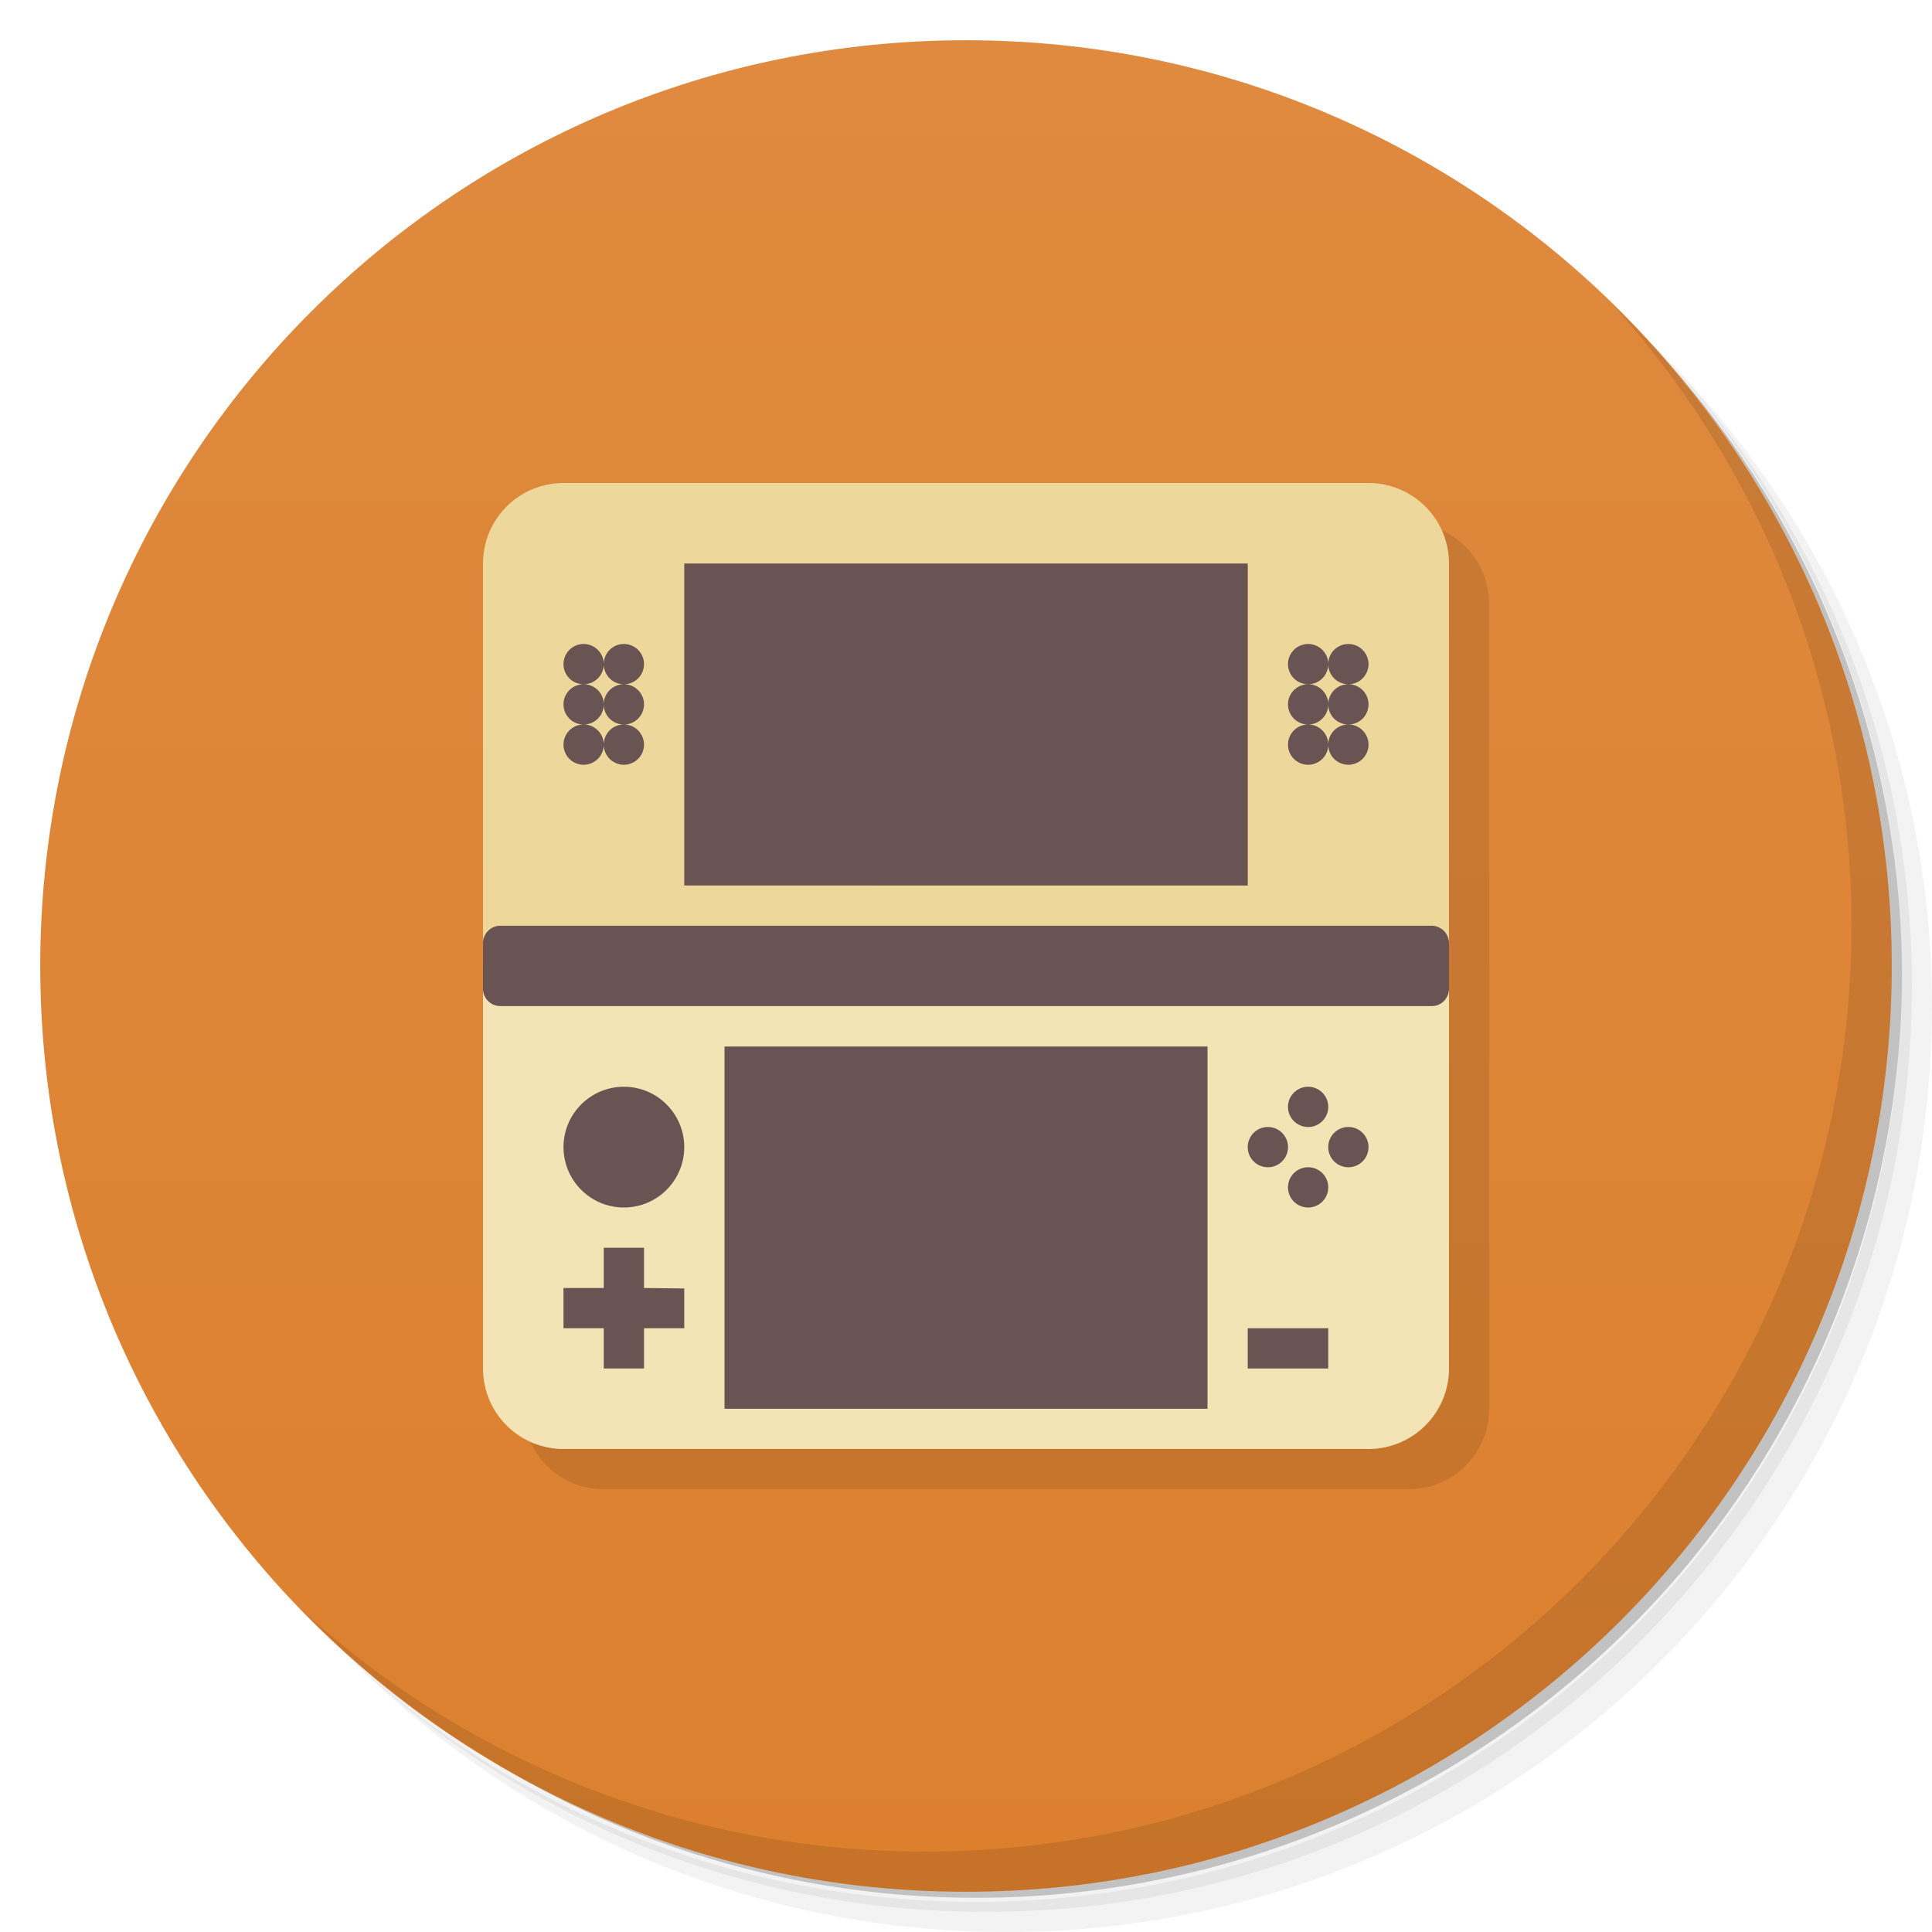 <svg viewBox="0 0 48 48" xmlns="http://www.w3.org/2000/svg">
  <defs>
    <linearGradient id="a" x1="1" x2="47" gradientTransform="rotate(-90 24 24)" gradientUnits="userSpaceOnUse">
      <stop offset="0" stop-color="#dc802e"/>
      <stop offset="1" stop-color="#df8a3f"/>
    </linearGradient>
  </defs>
  <path d="M36.31 5c5.859 4.062 9.688 10.831 9.688 18.5 0 12.426-10.07 22.5-22.5 22.5-7.669 0-14.438-3.828-18.5-9.688a23.24 23.24 0 0 0 3.781 4.969 22.923 22.923 0 0 0 15.469 5.969c12.703 0 23-10.298 23-23a22.92 22.92 0 0 0-5.969-15.469A23.216 23.216 0 0 0 36.31 5zm4.969 3.781A22.911 22.911 0 0 1 47.498 24.5c0 12.703-10.297 23-23 23a22.909 22.909 0 0 1-15.719-6.219C12.939 45.425 18.662 48 24.998 48c12.703 0 23-10.298 23-23 0-6.335-2.575-12.06-6.719-16.219z" opacity=".05"/>
  <path d="M41.28 8.781a22.923 22.923 0 0 1 5.969 15.469c0 12.703-10.297 23-23 23A22.92 22.92 0 0 1 8.78 41.281 22.911 22.911 0 0 0 24.499 47.5c12.703 0 23-10.298 23-23A22.909 22.909 0 0 0 41.28 8.781z" opacity=".1"/>
  <path d="M31.25 2.375C39.865 5.529 46 13.792 46 23.505c0 12.426-10.07 22.5-22.5 22.5-9.708 0-17.971-6.135-21.12-14.75a23 23 0 0 0 44.875-7 23 23 0 0 0-16-21.875z" opacity=".2"/>
  <path d="M24 1c12.703 0 23 10.297 23 23S36.703 47 24 47 1 36.703 1 24 11.297 1 24 1z" fill="url(#a)"/>
  <path d="M15 13h20a2 2 0 0 1 2 2v20a2 2 0 0 1-2 2H15a2 2 0 0 1-2-2V15a2 2 0 0 1 2-2" opacity=".1"/>
  <g>
    <path d="M40.03 7.531A22.922 22.922 0 0 1 45.999 23c0 12.703-10.297 23-23 23A22.92 22.92 0 0 1 7.53 40.031C11.708 44.322 17.54 47 23.999 47c12.703 0 23-10.298 23-23 0-6.462-2.677-12.291-6.969-16.469z" opacity=".1"/>
  </g>
  <g>
    <path d="M12 24v10a2 2 0 0 0 2 2h20a2 2 0 0 0 2-2V24z" fill="#f4e3b4"/>
    <path d="M14 12a2 2 0 0 0-2 2v10h24V14a2 2 0 0 0-2-2z" fill="#edd79b"/>
    <path d="M12.434 23a.432.432 0 0 0-.434.434v1.132c0 .24.196.43.434.43h23.131a.427.427 0 0 0 .434-.43v-1.132a.432.432 0 0 0-.434-.434H12.434zM15 31v1h-1v1h1v1h1v-1h1v-.988L16 32v-1zM32.5 27a.499.499 0 1 0 0 1 .499.499 0 1 0 0-1zm-1 1a.499.499 0 1 0 0 1 .499.499 0 1 0 0-1zm2 0a.499.499 0 1 0 0 1 .499.499 0 1 0 0-1zm-1 1a.499.499 0 1 0 0 1 .499.499 0 1 0 0-1zM17 14h14v8H17m0-8M18 26h12v9H18M14.5 16a.499.499 0 1 0 0 1 .499.499 0 1 0 0-1zm.5.5a.499.499 0 1 0 1 0 .499.499 0 1 0-1 0zm.5.5a.499.499 0 1 0 0 1 .499.499 0 1 0 0-1zm0 1a.499.499 0 1 0 0 1 .499.499 0 1 0 0-1zm-.5.5a.499.499 0 1 0-1 0 .499.499 0 1 0 1 0zm-.5-.5a.499.499 0 1 0 0-1 .499.499 0 1 0 0 1zm18-2a.499.499 0 1 0 0 1 .499.499 0 1 0 0-1zm.5.5a.499.499 0 1 0 1 0 .499.499 0 1 0-1 0zm.5.5a.499.499 0 1 0 0 1 .499.499 0 1 0 0-1zm0 1a.499.499 0 1 0 0 1 .499.499 0 1 0 0-1zm-.5.5a.499.499 0 1 0-1 0 .499.499 0 1 0 1 0zm-.5-.5a.499.499 0 1 0 0-1 .499.499 0 1 0 0 1z" fill="#695353"/>
    <circle cx="15.5" cy="28.5" r="1.5" fill="#695353"/>
    <path fill="#695353" d="M31 33h2v1h-2z"/>
  </g>
</svg>
